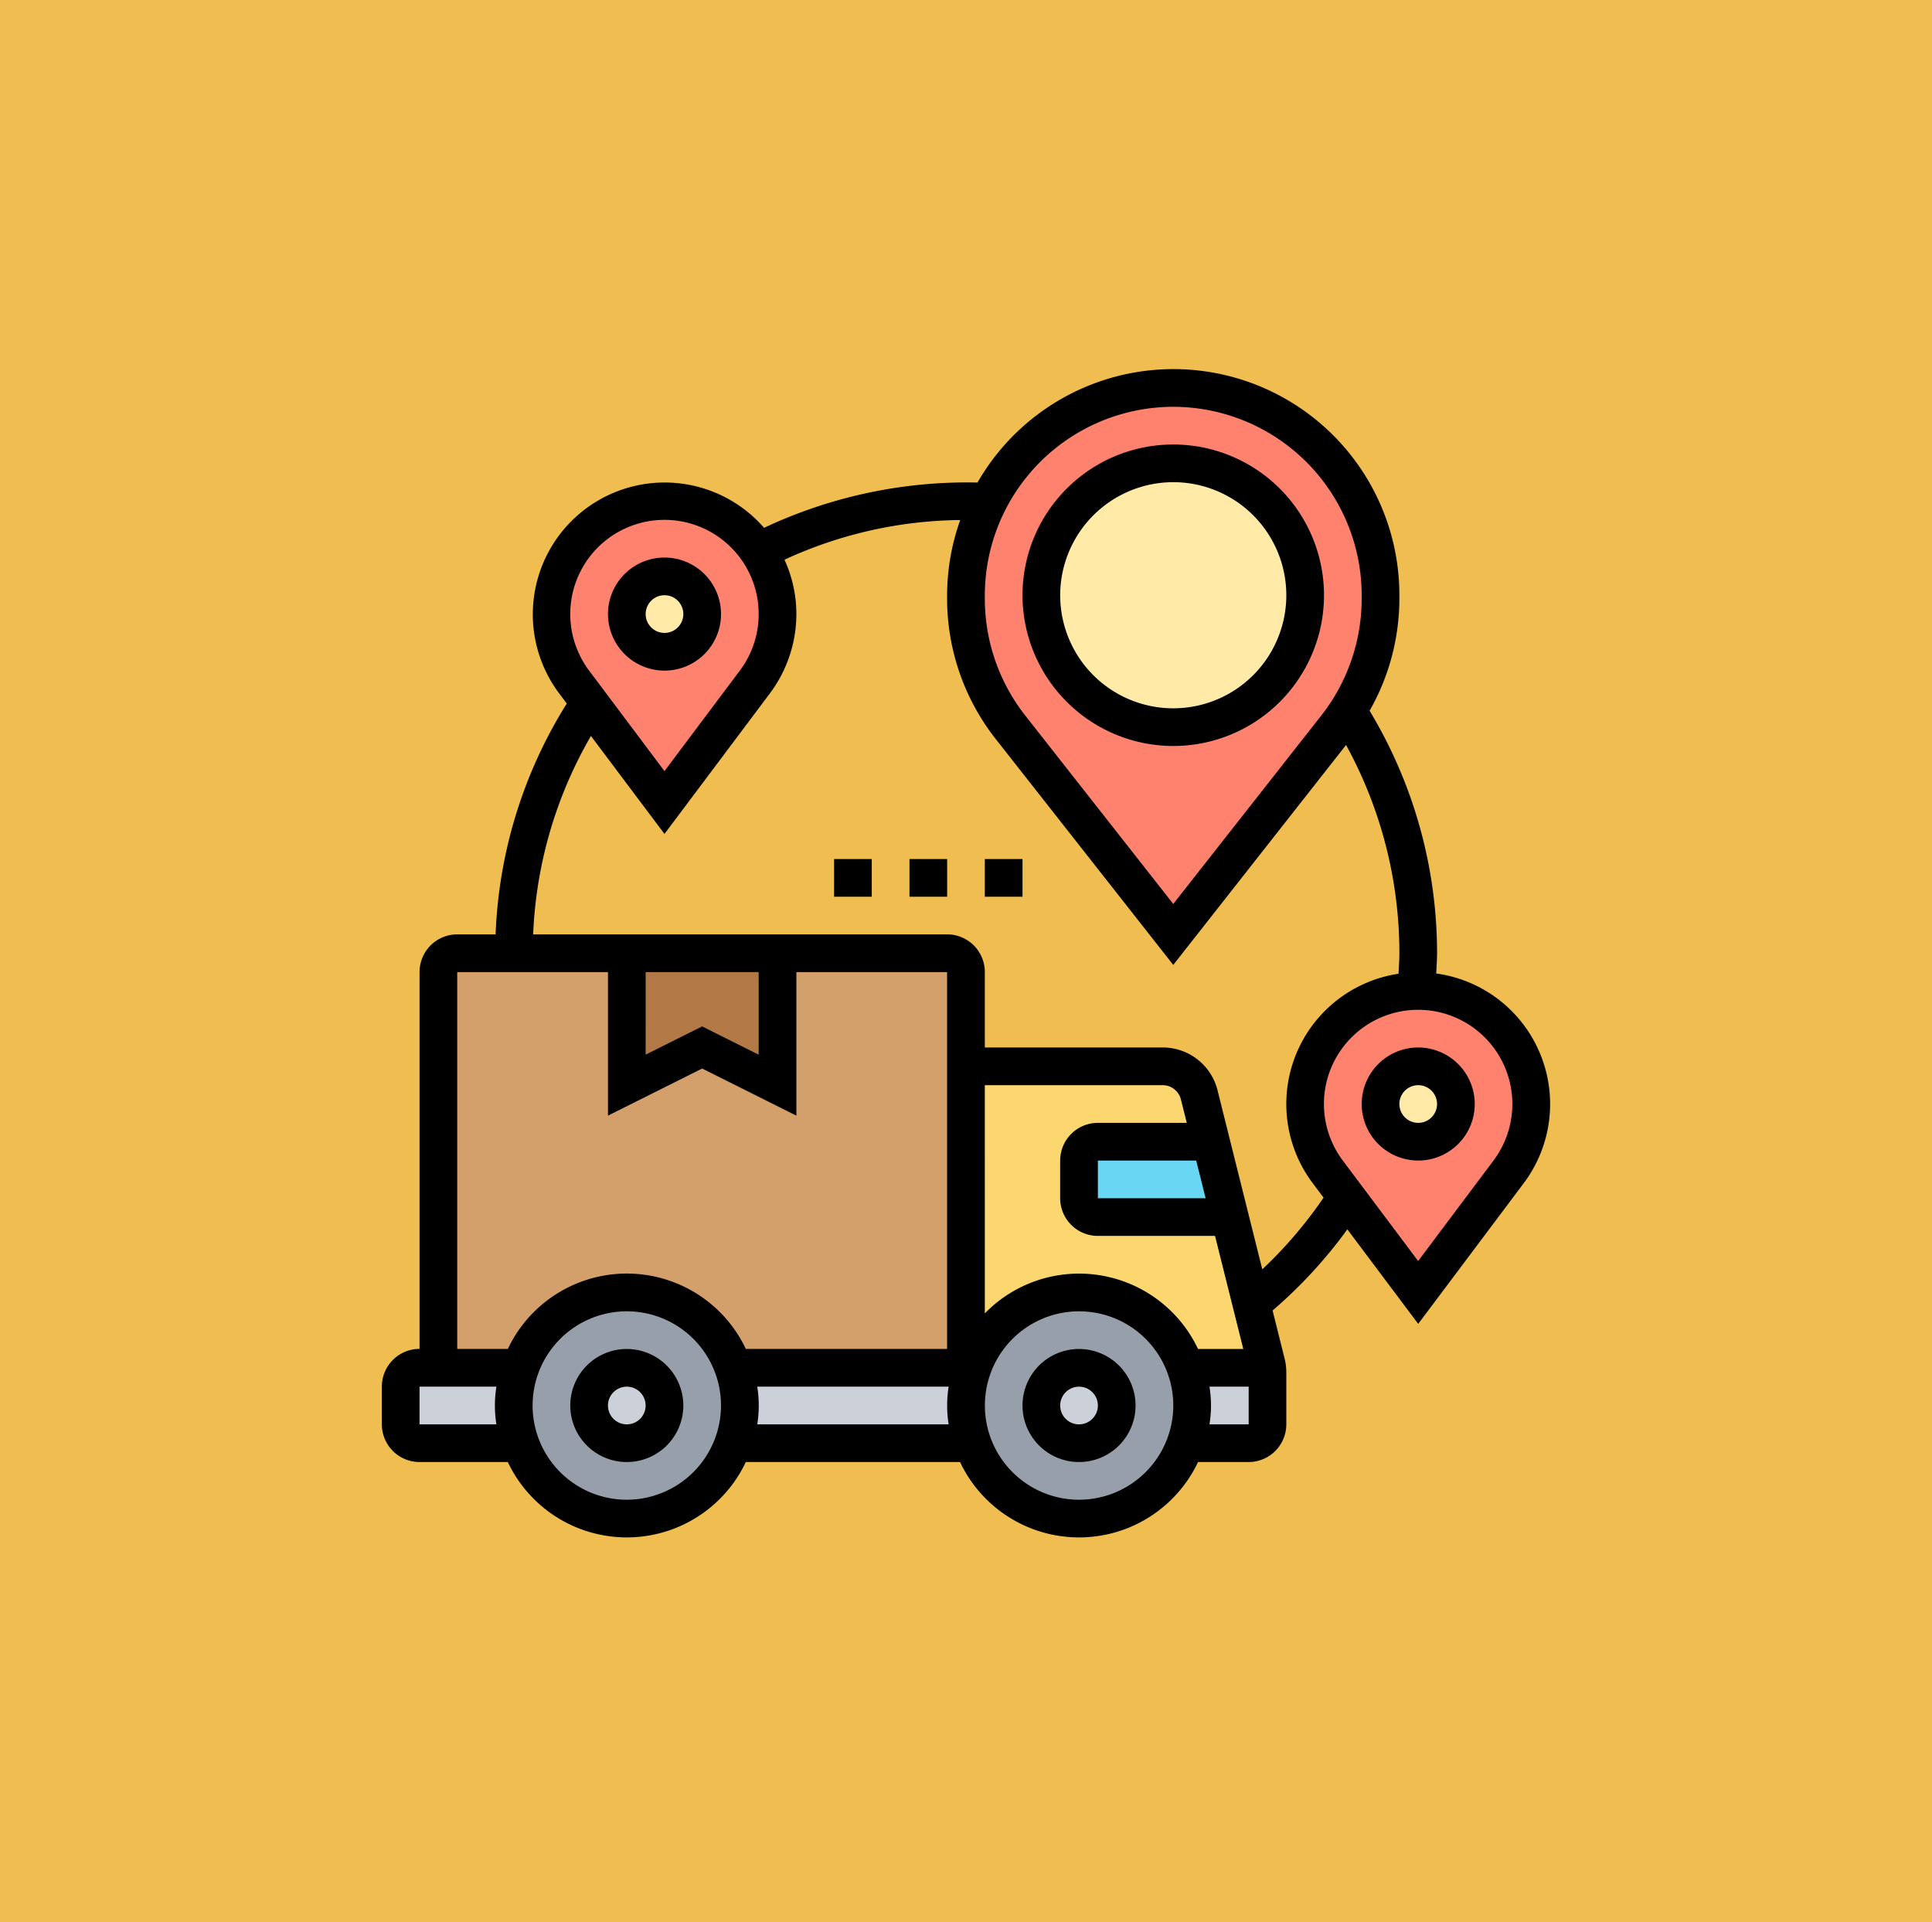 <svg xmlns="http://www.w3.org/2000/svg" width="135.354" height="134.664" viewBox="0 0 135.354 134.664">
  <g id="Grupo_986516" data-name="Grupo 986516" transform="translate(-985 -14249.234)">
    <path id="Trazado_626454" data-name="Trazado 626454" d="M0,0H135.354V134.664H0Z" transform="translate(985 14249.234)" fill="#f0bd51"/>
    <g id="logistica_5_" data-name="logistica(5)" transform="translate(1011.752 14275.093)">
      <g id="Grupo_986514" data-name="Grupo 986514" transform="translate(1.32 1.32)">
        <g id="Grupo_986497" data-name="Grupo 986497" transform="translate(39.604 47.525)">
          <path id="Trazado_658861" data-name="Trazado 658861" d="M38.921,52.842a7.926,7.926,0,0,0-7.472,5.281H31V37H44.782a2.629,2.629,0,0,1,2.561,1.993l.818,3.287H40.241a1.324,1.324,0,0,0-1.32,1.32v2.64a1.324,1.324,0,0,0,1.32,1.32h9.241L51,53.647l1.043,4.158a1.325,1.325,0,0,1,.053.317h-5.7a7.926,7.926,0,0,0-7.472-5.281Z" transform="translate(-31 -37)" fill="#fcd770"/>
        </g>
        <g id="Grupo_986498" data-name="Grupo 986498" transform="translate(2.64 39.604)">
          <path id="Trazado_658862" data-name="Trazado 658862" d="M38.644,31H4.32A1.324,1.324,0,0,0,3,32.32V60.043H39.964V32.32A1.324,1.324,0,0,0,38.644,31Z" transform="translate(-3 -31)" fill="#d3a06c"/>
        </g>
        <g id="Grupo_986499" data-name="Grupo 986499" transform="translate(15.842 39.604)">
          <path id="Trazado_658863" data-name="Trazado 658863" d="M23.561,31v9.241L18.281,37.6,13,40.241V31Z" transform="translate(-13 -31)" fill="#b27946"/>
        </g>
        <g id="Grupo_986500" data-name="Grupo 986500" transform="translate(47.525 52.805)">
          <path id="Trazado_658864" data-name="Trazado 658864" d="M46.241,41l1.32,5.281H38.32A1.324,1.324,0,0,1,37,44.96V42.32A1.324,1.324,0,0,1,38.32,41Z" transform="translate(-37 -41)" fill="#69d6f4"/>
        </g>
        <g id="Grupo_986501" data-name="Grupo 986501" transform="translate(39.604 63.366)">
          <path id="Trazado_658865" data-name="Trazado 658865" d="M31.449,54.281A7.99,7.99,0,1,1,31,56.921,7.926,7.926,0,0,1,31.449,54.281Z" transform="translate(-31 -49)" fill="#969faa"/>
        </g>
        <g id="Grupo_986502" data-name="Grupo 986502" transform="translate(7.921 63.366)">
          <path id="Trazado_658866" data-name="Trazado 658866" d="M22.393,54.281A7.927,7.927,0,1,1,14.921,49,7.977,7.977,0,0,1,22.393,54.281Z" transform="translate(-7 -49)" fill="#969faa"/>
        </g>
        <g id="Grupo_986503" data-name="Grupo 986503" transform="translate(54.997 68.647)">
          <path id="Trazado_658867" data-name="Trazado 658867" d="M43.109,55.64A7.977,7.977,0,0,0,42.66,53h5.7a1.339,1.339,0,0,1,.026.33v3.63a1.324,1.324,0,0,1-1.32,1.32H42.66A7.977,7.977,0,0,0,43.109,55.64Z" transform="translate(-42.66 -53)" fill="#ccd1d9"/>
        </g>
        <g id="Grupo_986504" data-name="Grupo 986504" transform="translate(45.055 68.704)">
          <circle id="Elipse_7728" data-name="Elipse 7728" cx="2.687" cy="2.687" r="2.687" transform="translate(0 0)" fill="#ccd1d9"/>
        </g>
        <g id="Grupo_986505" data-name="Grupo 986505" transform="translate(23.314 68.647)">
          <path id="Trazado_658868" data-name="Trazado 658868" d="M34.95,55.64a7.977,7.977,0,0,0,.449,2.64H18.66a7.99,7.99,0,0,0,0-5.281H35.4A7.977,7.977,0,0,0,34.95,55.64Z" transform="translate(-18.66 -53)" fill="#ccd1d9"/>
        </g>
        <g id="Grupo_986506" data-name="Grupo 986506" transform="translate(12.806 68.704)">
          <circle id="Elipse_7729" data-name="Elipse 7729" cx="2.687" cy="2.687" r="2.687" transform="translate(0 0)" fill="#ccd1d9"/>
        </g>
        <g id="Grupo_986507" data-name="Grupo 986507" transform="translate(0 68.647)">
          <path id="Trazado_658869" data-name="Trazado 658869" d="M8.921,55.64a7.977,7.977,0,0,0,.449,2.64H2.32A1.324,1.324,0,0,1,1,56.96V54.32A1.324,1.324,0,0,1,2.32,53H9.37A7.977,7.977,0,0,0,8.921,55.64Z" transform="translate(-1 -53)" fill="#ccd1d9"/>
        </g>
        <g id="Grupo_986508" data-name="Grupo 986508" transform="translate(63.366 42.244)">
          <path id="Trazado_658870" data-name="Trazado 658870" d="M64.842,40.921a7.91,7.91,0,0,1-1.584,4.752l-6.337,8.449-5-6.667-1.333-1.782A7.926,7.926,0,0,1,56.815,33h.106a7.933,7.933,0,0,1,7.921,7.921Z" transform="translate(-49 -33)" fill="#ff826e"/>
        </g>
        <g id="Grupo_986509" data-name="Grupo 986509" transform="translate(39.604)">
          <path id="Trazado_658871" data-name="Trazado 658871" d="M60.043,15.521v.264a14.5,14.5,0,0,1-2.3,7.828,13.581,13.581,0,0,1-.805,1.135L45.521,39.284,34.1,24.749A14.539,14.539,0,0,1,31,15.785v-.264a14.521,14.521,0,1,1,29.043,0Z" transform="translate(-31 -1)" fill="#ff826e"/>
        </g>
        <g id="Grupo_986510" data-name="Grupo 986510" transform="translate(10.561 7.921)">
          <path id="Trazado_658872" data-name="Trazado 658872" d="M23.508,10.525a7.917,7.917,0,0,1-.251,9.149l-6.337,8.449-5.254-7-1.083-1.452a7.92,7.92,0,1,1,12.924-9.149Z" transform="translate(-9 -7)" fill="#ff826e"/>
        </g>
        <g id="Grupo_986511" data-name="Grupo 986511" transform="translate(68.703 47.205)">
          <circle id="Elipse_7730" data-name="Elipse 7730" cx="2.687" cy="2.687" r="2.687" transform="translate(0 0)" fill="#ffeaa7"/>
        </g>
        <g id="Grupo_986512" data-name="Grupo 986512" transform="translate(45.055 5.282)">
          <circle id="Elipse_7731" data-name="Elipse 7731" cx="9.137" cy="9.137" r="9.137" transform="translate(0 0)" fill="#ffeaa7"/>
        </g>
        <g id="Grupo_986513" data-name="Grupo 986513" transform="translate(16.031 12.807)">
          <circle id="Elipse_7732" data-name="Elipse 7732" cx="2.687" cy="2.687" r="2.687" transform="translate(0 0)" fill="#ffeaa7"/>
        </g>
      </g>
      <g id="Grupo_986515" data-name="Grupo 986515" transform="translate(0 0)">
        <path id="Trazado_658873" data-name="Trazado 658873" d="M37.96,52a3.96,3.96,0,1,0,3.96,3.96A3.965,3.965,0,0,0,37.96,52Zm0,5.281a1.32,1.32,0,1,1,1.32-1.32A1.321,1.321,0,0,1,37.96,57.281Z" transform="translate(10.884 16.647)"/>
        <path id="Trazado_658874" data-name="Trazado 658874" d="M13.96,52a3.96,3.96,0,1,0,3.96,3.96A3.965,3.965,0,0,0,13.96,52Zm0,5.281a1.32,1.32,0,1,1,1.32-1.32A1.321,1.321,0,0,1,13.96,57.281Z" transform="translate(3.201 16.647)"/>
        <path id="Trazado_658875" data-name="Trazado 658875" d="M15.96,17.921A3.96,3.96,0,1,0,12,13.96,3.965,3.965,0,0,0,15.96,17.921Zm0-5.281a1.32,1.32,0,1,1-1.32,1.32A1.321,1.321,0,0,1,15.96,12.64Z" transform="translate(3.842 3.201)"/>
        <path id="Trazado_658876" data-name="Trazado 658876" d="M55.96,36a3.96,3.96,0,1,0,3.96,3.96A3.965,3.965,0,0,0,55.96,36Zm0,5.281a1.32,1.32,0,1,1,1.32-1.32A1.321,1.321,0,0,1,55.96,41.281Z" transform="translate(16.647 11.525)"/>
        <path id="Trazado_658877" data-name="Trazado 658877" d="M73.869,42.341c.02-.473.058-.945.058-1.417A32.891,32.891,0,0,0,69.2,23.934,15.9,15.9,0,0,0,71.287,16.1v-.259A15.829,15.829,0,0,0,41.731,7.947a33.383,33.383,0,0,0-14.953,3.172A9.234,9.234,0,0,0,12.409,22.7l.547.729A32.8,32.8,0,0,0,7.97,39.6H5.281a2.643,2.643,0,0,0-2.64,2.64v26.4A2.643,2.643,0,0,0,0,71.287v2.64a2.643,2.643,0,0,0,2.64,2.64H8.825a9.221,9.221,0,0,0,16.673,0h15.01a9.221,9.221,0,0,0,16.673,0h3.545a2.643,2.643,0,0,0,2.64-2.64V70.292a4.023,4.023,0,0,0-.117-.961l-.845-3.38a33.007,33.007,0,0,0,5.238-5.686l4.965,6.622L80,57.03a9.233,9.233,0,0,0-6.131-14.689ZM55.446,2.64a13.216,13.216,0,0,1,13.2,13.2V16.1a13.257,13.257,0,0,1-2.821,8.156L55.446,37.468,45.065,24.255A13.254,13.254,0,0,1,42.244,16.1v-.257A13.216,13.216,0,0,1,55.446,2.64ZM19.8,10.561a6.6,6.6,0,0,1,5.281,10.56L19.8,28.162l-5.281-7.042A6.6,6.6,0,0,1,19.8,10.561ZM5.281,42.244H15.842V52.3l6.6-3.3,6.6,3.3V42.244H39.6v26.4H25.5a9.221,9.221,0,0,0-16.673,0H5.281Zm13.2,0H26.4v5.785l-3.96-1.98-3.96,1.98Zm23.762,7.921H54.7a1.319,1.319,0,0,1,1.281,1l.411,1.641h-6.23a2.643,2.643,0,0,0-2.64,2.64v2.64a2.643,2.643,0,0,0,2.64,2.64h8.21l1.98,7.921H57.181a9.217,9.217,0,0,0-14.937-2.494Zm15.471,7.921h-7.55v-2.64h6.89ZM2.64,73.927v-2.64H8.026a8.3,8.3,0,0,0,0,2.64Zm14.521,5.281a6.6,6.6,0,1,1,6.6-6.6A6.608,6.608,0,0,1,17.162,79.208ZM26.3,73.927a8.3,8.3,0,0,0,0-2.64H39.71a8.3,8.3,0,0,0,0,2.64Zm22.548,5.281a6.6,6.6,0,1,1,6.6-6.6A6.608,6.608,0,0,1,48.845,79.208Zm9.135-5.281a8.3,8.3,0,0,0,0-2.64h2.746v2.64Zm3.7-10.858L58.547,50.524a3.957,3.957,0,0,0-3.843-3H42.244V42.244A2.643,2.643,0,0,0,39.6,39.6h-29a30.169,30.169,0,0,1,4.049-13.9L19.8,32.564l7.393-9.857a9.294,9.294,0,0,0,1.848-5.545,9.167,9.167,0,0,0-.832-3.809,29.963,29.963,0,0,1,12.312-2.78,15.771,15.771,0,0,0-.919,5.269V16.1a15.91,15.91,0,0,0,3.385,9.787L55.446,41.74,67.551,26.333a30.282,30.282,0,0,1,3.736,14.591c0,.477-.037.956-.058,1.435a9.23,9.23,0,0,0-6.015,14.669l.762,1.016a30.414,30.414,0,0,1-4.293,5.024Zm16.2-7.625-5.281,7.042-5.281-7.042a6.6,6.6,0,1,1,10.561,0Z" transform="translate(0 0)"/>
        <path id="Trazado_658878" data-name="Trazado 658878" d="M44.561,25.122A10.561,10.561,0,1,0,34,14.561,10.573,10.573,0,0,0,44.561,25.122Zm0-18.482a7.921,7.921,0,1,1-7.921,7.921A7.929,7.929,0,0,1,44.561,6.64Z" transform="translate(10.884 1.281)"/>
        <path id="Trazado_658879" data-name="Trazado 658879" d="M24,26h2.64v2.64H24Z" transform="translate(7.683 8.323)"/>
        <path id="Trazado_658880" data-name="Trazado 658880" d="M28,26h2.64v2.64H28Z" transform="translate(8.964 8.323)"/>
        <path id="Trazado_658881" data-name="Trazado 658881" d="M32,26h2.64v2.64H32Z" transform="translate(10.244 8.323)"/>
      </g>
    </g>
  </g>
</svg>

